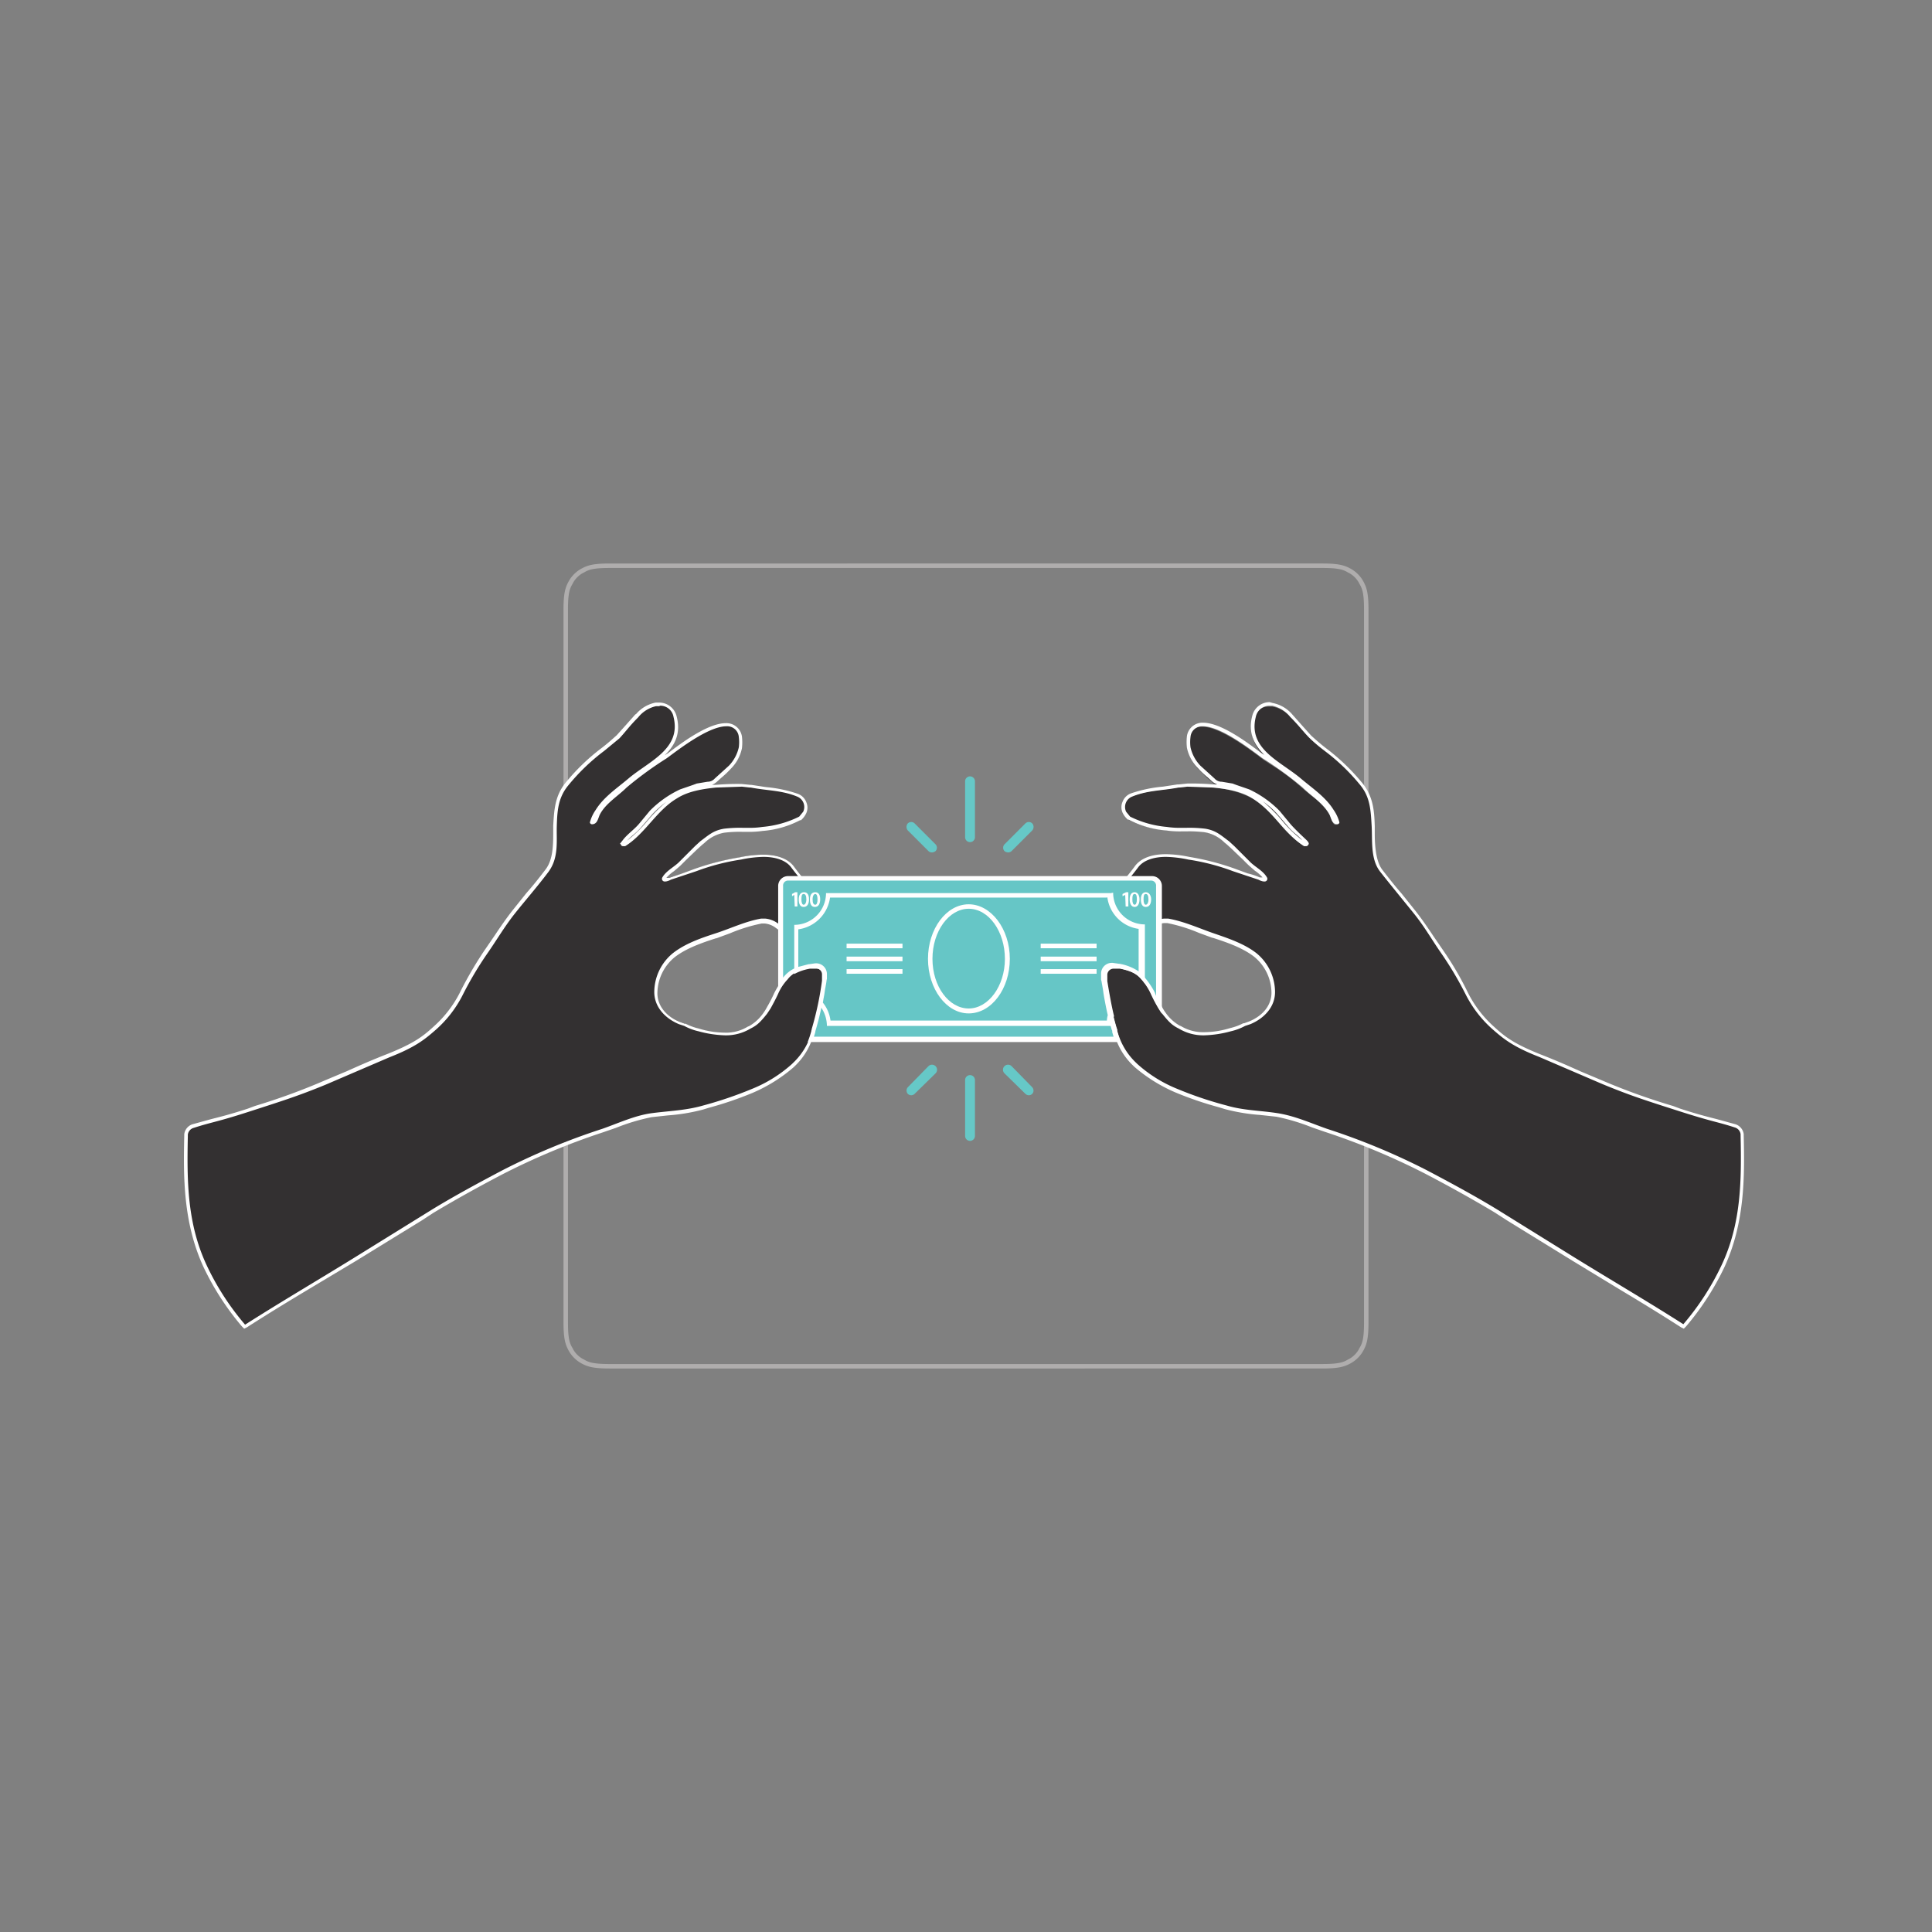 <svg xmlns="http://www.w3.org/2000/svg" viewBox="0 0 432 432"><rect x="0" y="0" width="432" height="432" fill="#808080" stroke="none"/><title>illustr--Artboard 6</title><path d="M301.9,127.1c-1.3-.7-2.6-1.1-6.2-1.1H136.3c-3.6,0-4.9.4-6.2,1.1a7.2,7.2,0,0,0-3,3c-.7,1.3-1.1,2.6-1.1,6.2V295.7c0,3.6.4,4.9,1.1,6.2a7.2,7.2,0,0,0,3,3c1.3.7,2.6,1.1,6.2,1.1H295.7c3.6,0,4.9-.4,6.2-1.1a7.2,7.2,0,0,0,3-3c.7-1.3,1.1-2.6,1.1-6.2V136.3c0-3.6-.4-4.9-1.1-6.2A7.2,7.2,0,0,0,301.9,127.1ZM305,295.7c0,3.7-.4,4.7-1,5.7a5.5,5.5,0,0,1-2.6,2.6c-1,.6-2,1-5.7,1H136.3c-3.7,0-4.7-.4-5.7-1a5.5,5.5,0,0,1-2.6-2.6c-.6-1-1-2-1-5.7V136.3c0-3.7.4-4.7,1-5.7a5.5,5.5,0,0,1,2.6-2.6c1-.6,2-1,5.7-1H295.7c3.7,0,4.7.4,5.7,1a5.5,5.5,0,0,1,2.6,2.6c.6,1,1,2,1,5.7Z" style="fill:#afadad"/><path d="M376.2,296.5l-13.6-8.3-10.7-6.5-17.4-10.8c-5.5-3.4-11-6.3-15.6-8.7a154.2,154.2,0,0,0-22.3-9.4l-3-1a43.5,43.5,0,0,0-8-2.4l-3.8-.4a42.7,42.7,0,0,1-7.7-1.3l-1.3-.4a85.2,85.2,0,0,1-9.7-3.3,33.7,33.7,0,0,1-9.1-5.7l-.2-.2a15.5,15.5,0,0,1-4.4-7.5.7.7,0,0,0-.1-.5,64.8,64.8,0,0,1-1.9-8.5c-.1-.7-.3-1.5-.4-2.4v-1.5h0a1.8,1.8,0,0,1,1.8-1.7h.2l1.4.2a7.8,7.8,0,0,1,5.2,2.7,14.5,14.5,0,0,1,2.2,3.3,34.8,34.8,0,0,0,1.7,3.3,5.2,5.2,0,0,1,.7,1.2,11.1,11.1,0,0,0,3.6,3.2,11,11,0,0,0,5.5,1.4,20.7,20.7,0,0,0,5.8-.9,10,10,0,0,0,3.1-1.2h.1l1.1-.4c3.4-1.4,5.4-4,5.3-7a10.8,10.8,0,0,0-4-8.2c-2.7-2.1-6.3-3.3-9.4-4.3H271l-3-1.1a44.8,44.8,0,0,0-7.1-2.2h-.8a5,5,0,0,0-2.7,1.1l-3.2,2.3a22,22,0,0,1-6.3,3.9,9.6,9.6,0,0,1-3.3.6,5.4,5.4,0,0,1-2.4-.5c-1-.6-1.4-1.8-1.2-3.7s2.8-5.1,4.9-7l1-.8a62.4,62.4,0,0,0,7.1-8.1c1.3-1.6,3.5-2.4,6.5-2.4a25,25,0,0,1,5.1.6,52.6,52.6,0,0,1,10,2.6l3.1,1.1,2.7.8.3.2.6.2h.4v-.2a8.4,8.4,0,0,0-2.1-2.1l-1.4-1.1a8,8,0,0,0-1.3-1.3,27.1,27.1,0,0,0-2.4-2.4l-1.2-1.1-.4-.3a10.2,10.2,0,0,0-4.6-2.4,30.2,30.2,0,0,0-4.2-.2h-1a21.1,21.1,0,0,1-3.5-.2,23.6,23.6,0,0,1-8.3-2.3h-.1a3.8,3.8,0,0,1-.9-1.3,3,3,0,0,1-.2-2.3,2.9,2.9,0,0,1,1.8-1.6,28.5,28.5,0,0,1,6.9-1.5l3.4-.5h.2l1.9-.2a57.2,57.2,0,0,1,5.8.2,22.7,22.7,0,0,1,8.9,2.4,26.2,26.2,0,0,1,6,5.5,25.1,25.1,0,0,0,5.6,5.2h.3a.1.1,0,0,0,.1-.1,1.7,1.7,0,0,0-.3-.6h-.1a11.4,11.4,0,0,0-1.9-1.9,12.9,12.9,0,0,1-1.7-1.6l-2.4-2.9a23.9,23.9,0,0,0-6.6-4.8l-1.9-.6-1-.4-.8-.2-2.3-.4a2.6,2.6,0,0,1-1.9-.8l-1.1-.9-2.1-2.1a9.1,9.1,0,0,1-2.3-4.3,9.6,9.6,0,0,1,0-2.4,3.1,3.1,0,0,1,3.2-2.7c3.8,0,10,4.6,12.7,6.6l.9.7,2.3,1.5a47.4,47.4,0,0,1,6.7,5.1l1.8,1.5a16,16,0,0,1,4.2,4.4l.3.8a3.8,3.8,0,0,0,.5,1.1.6.6,0,0,0,.5.2h.2a15.5,15.5,0,0,0-1.2-2.5,21.7,21.7,0,0,0-5.5-5.4l-1.8-1.5c-1-.8-2.1-1.7-3.3-2.5-4.1-2.9-8.4-5.9-6.9-11.7a3.5,3.5,0,0,1,3.5-2.8h.8a7,7,0,0,1,4.2,2.5h.1l2.4,2.6c.6.7,1.1,1.4,1.8,2.1l3.3,2.8a43.7,43.7,0,0,1,8.2,7.9c2.3,2.9,2.5,6.1,2.6,9.2v1.7c0,3,.1,6.1,1.8,8.4l4.3,5.3,3.2,3.9c1.4,1.8,2.7,3.7,3.9,5.6s1.5,2.3,2.4,3.5a74,74,0,0,1,5,8.6l.5.7A25.5,25.5,0,0,0,334,230c2.4,2.1,4.5,3.8,10.2,6.1,3.6,1.4,6.4,2.6,9.3,3.9l5,2.1c5.8,2.4,9.3,3.6,15.6,5.6l1.6.5c4.3,1.4,6.5,2,8.4,2.5l4,1.1a2.2,2.2,0,0,1,1.5,1.8v.4h0c.2,9.1.3,19.3-4.3,29.3a64.4,64.4,0,0,1-8.5,13.2l-.3.2Z" style="fill:#333031"/><path d="M283.7,157.8h.8a7.1,7.1,0,0,1,4,2.5c2,2,2.8,3.2,4.3,4.7a30.4,30.4,0,0,0,3.3,2.8,46,46,0,0,1,8.1,7.8c2.2,2.7,2.3,5.7,2.5,9s-.3,7.5,1.9,10.3,5,6.2,7.5,9.3,4.1,6,6.2,9a78.4,78.4,0,0,1,5.5,9.3,26.1,26.1,0,0,0,6,7.7c2.3,2,4.4,3.8,10.3,6.1l14.2,6.1c6.3,2.6,9.8,3.7,17.3,6.1s8.3,2.3,12.3,3.6a1.8,1.8,0,0,1,1.3,1.5v.3c.2,10,.2,19.6-4.3,29.1a58.8,58.8,0,0,1-8.5,13.1c-8-5.1-16.2-9.9-24.3-14.9l-17.4-10.8c-5.1-3.1-10.3-5.9-15.6-8.7a151.1,151.1,0,0,0-22.4-9.3c-3.7-1.3-7.2-2.9-11.1-3.5s-7.6-.6-11.3-1.7a83.6,83.6,0,0,1-11-3.7,30.2,30.2,0,0,1-9-5.6l-.2-.2a15.1,15.1,0,0,1-4.3-7.3.7.7,0,0,0-.1-.5,73.8,73.8,0,0,1-2.3-10.8v-1.6a1.4,1.4,0,0,1,1.4-1.3h.1l1.4.2h0c2.2.4,3.7.9,5,2.6a11.1,11.1,0,0,1,2.1,3.2c.5,1.1,1.1,2.2,1.7,3.3l.8,1.2c1.6,2,2.3,2.6,3.7,3.3a10.6,10.6,0,0,0,5.7,1.5,24.9,24.9,0,0,0,5.9-.9,12.4,12.4,0,0,0,3.2-1.2h0l1.2-.4c3.1-1.3,5.6-3.9,5.5-7.4a11.3,11.3,0,0,0-4.2-8.5c-2.7-2.1-6.3-3.3-9.5-4.4s-6.7-2.7-10.2-3.3h-.9a5.6,5.6,0,0,0-3,1.2c-3,1.9-5.9,5-9.4,6.2a13.4,13.4,0,0,1-3.1.5,3.8,3.8,0,0,1-2.2-.5c-1.1-.6-1.1-2.1-1-3.3.4-3.2,3.5-5.5,5.8-7.5a70.4,70.4,0,0,0,7.2-8.2c1.3-1.6,3.7-2.2,6.1-2.2a26.3,26.3,0,0,1,5,.6,49,49,0,0,1,10,2.6l5.7,1.9a3.6,3.6,0,0,0,1.1.4h.2a.6.6,0,0,0,.6-.9c-.8-1.4-2.4-2.2-3.6-3.3l-3.7-3.7-1.2-1.1c-1.9-1.4-2.9-2.4-5.3-2.8a29.5,29.5,0,0,0-4.2-.2h-1a19.4,19.4,0,0,1-3.4-.2,22.8,22.8,0,0,1-8.2-2.3h0l-.9-1.1a2.5,2.5,0,0,1,1.4-3.4c3.4-1.4,6.7-1.3,10.3-2h.2l1.8-.2h0l5.8.2c2.9.3,6.2.8,8.7,2.4,4.6,2.7,7.1,7.9,11.6,10.7h.5c.2,0,.3-.1.5-.4s-.3-.8-.5-1-2.5-2.3-3.6-3.6l-2.4-2.9h0a23.3,23.3,0,0,0-6.8-4.8l-2.9-1-.8-.3-2.4-.4a2.1,2.1,0,0,1-1.6-.7l-3.2-2.9a8.7,8.7,0,0,1-2.2-4.1,8.9,8.9,0,0,1,0-2.3,2.6,2.6,0,0,1,2.8-2.4c4.3,0,11.8,6.1,13.4,7.2a81.1,81.1,0,0,1,8.9,6.5c1.9,1.9,4.6,3.5,5.9,5.9.3.5.5,1.6,1,2a1.1,1.1,0,0,0,.7.3.5.5,0,0,0,.6-.4,8.8,8.8,0,0,0-1.3-2.8c-1.8-2.9-4.7-4.8-7.3-7-4.6-3.9-11.9-6.6-10.1-13.8a3.1,3.1,0,0,1,3.1-2.5m0-.8a4,4,0,0,0-3.9,3.1c-1,3.8.5,6.5,2.7,8.7l-.8-.5c-4.4-3.4-9.4-6.7-12.9-6.7a3.5,3.5,0,0,0-3.6,3,11.3,11.3,0,0,0,0,2.6,9,9,0,0,0,2.4,4.5,21.8,21.8,0,0,0,2.2,2.1l1,.9a3.5,3.5,0,0,0,1.2.7h-.9a57.2,57.2,0,0,0-5.8-.2l-1.9.2h-.3l-3.3.5a30,30,0,0,0-7.1,1.5,3.2,3.2,0,0,0-1.9,1.9,3,3,0,0,0,.1,2.6,4.9,4.9,0,0,0,1.1,1.4h.2a21.7,21.7,0,0,0,8.4,2.4,21.1,21.1,0,0,0,3.5.2h1a27.5,27.5,0,0,1,4.1.2,8.5,8.5,0,0,1,4.4,2.3l.5.4,1.1,1,2.5,2.4,1.3,1.3,1.4,1.2a8.3,8.3,0,0,1,1.7,1.5h-.6a14.3,14.3,0,0,0-2.7-.9l-3-1.1a57.8,57.8,0,0,0-10.1-2.6,26.8,26.8,0,0,0-5.2-.6c-3.2,0-5.5.9-6.8,2.5a62.4,62.4,0,0,1-7.1,8.1l-1,.8c-2.2,2-4.7,4.2-5,7.2s.2,3.5,1.4,4.1a4.8,4.8,0,0,0,2.6.6,9.7,9.7,0,0,0,3.4-.6,21.5,21.5,0,0,0,6.4-4l3.2-2.3a4.8,4.8,0,0,1,2.5-1h.7a36.4,36.4,0,0,1,7.1,2.2l3,1.1h.1c3.1,1,6.6,2.2,9.2,4.2a10.5,10.5,0,0,1,3.9,7.9c.1,2.8-1.8,5.3-5,6.6l-1.1.4h-.2a12.7,12.7,0,0,1-3,1.1,20,20,0,0,1-5.7.9,9.6,9.6,0,0,1-5.3-1.4h-.1a9.7,9.7,0,0,1-3.3-3,10.5,10.5,0,0,1-.8-1.3A30.7,30.7,0,0,1,258,222a22.5,22.5,0,0,0-2.2-3.5c-1.5-1.8-3.2-2.4-5.5-2.8h-.1l-1.4-.2h-.2a2.2,2.2,0,0,0-2.2,2.1h0v1.2c0,.2.1.3.1.4s.3,1.6.4,2.4a64.8,64.8,0,0,0,1.9,8.5c.1.1.1.3.2.4a15.2,15.2,0,0,0,4.4,7.8l.2.2a35.1,35.1,0,0,0,9.3,5.8,79.1,79.1,0,0,0,9.7,3.3l1.3.4a42.4,42.4,0,0,0,7.8,1.3l3.7.4a45.9,45.9,0,0,1,8,2.4l2.9,1a156,156,0,0,1,22.3,9.3c4.6,2.4,10.1,5.4,15.6,8.7l2.8,1.8,14.6,9,10.7,6.5c4.5,2.7,9.1,5.5,13.6,8.4l.6.3.5-.5a60.5,60.5,0,0,0,8.6-13.3c4.6-10,4.5-20.3,4.3-29.4h0v-.3a2.7,2.7,0,0,0-1.8-2.2l-4-1.1c-1.9-.5-4.1-1-8.4-2.4l-1.6-.6a143.3,143.3,0,0,1-15.6-5.6l-5-2.1c-2.9-1.3-5.6-2.5-9.2-3.9-5.7-2.3-7.7-3.8-10.1-6a25.8,25.8,0,0,1-5.8-7.4l-.4-.8a70.4,70.4,0,0,0-5.1-8.7l-2.4-3.5c-1.2-1.8-2.5-3.7-3.9-5.5l-3.2-4c-1.5-1.7-2.9-3.5-4.3-5.3s-1.7-5.2-1.7-8.1v-1.7c-.1-3.2-.3-6.5-2.7-9.5a47,47,0,0,0-8.2-7.9c-1.3-1-2.3-1.9-3.3-2.8l-1.8-2-2.4-2.7H289a7.7,7.7,0,0,0-4.4-2.6Zm7.3,30.9a29.1,29.1,0,0,1-4.7-4.6,39.7,39.7,0,0,0-4.1-4.1,20.7,20.7,0,0,1,3.1,2.7l2.4,2.8a13.7,13.7,0,0,0,1.7,1.7,11.7,11.7,0,0,1,1.6,1.5Z" style="fill:#fff"/><path d="M54.4,296.5a64.4,64.4,0,0,1-8.5-13.2c-4.6-10-4.5-20.2-4.3-29.3h0v-.4a2.1,2.1,0,0,1,1.6-1.8l3.9-1.1c1.9-.5,4.1-1.1,8.4-2.5l1.6-.5c6.3-2,9.8-3.2,15.6-5.6l5-2.1c2.9-1.3,5.7-2.5,9.3-3.9,5.7-2.3,7.8-4,10.2-6.1a25.5,25.5,0,0,0,5.8-7.6l.5-.7a74,74,0,0,1,5-8.6c.9-1.2,1.7-2.4,2.4-3.5s2.5-3.8,3.9-5.6l3.2-3.9,4.3-5.3c1.7-2.3,1.8-5.4,1.8-8.4v-1.7c.2-3.1.3-6.3,2.6-9.2a43.7,43.7,0,0,1,8.2-7.9l3.3-2.8c.7-.7,1.2-1.4,1.8-2.1l2.4-2.6h.1a7,7,0,0,1,4.2-2.5h.8a3.5,3.5,0,0,1,3.5,2.8c1.5,5.8-2.8,8.8-6.9,11.7-1.2.8-2.3,1.7-3.3,2.5l-1.8,1.5a21.7,21.7,0,0,0-5.5,5.4,12.2,12.2,0,0,0-1.2,2.6h.2a.6.6,0,0,0,.5-.2,2.3,2.3,0,0,0,.5-1.1l.3-.8a16,16,0,0,1,4.2-4.4l1.8-1.5a53.9,53.9,0,0,1,6.7-5.1l2.3-1.5.9-.7c2.7-2,8.9-6.6,12.7-6.6a3.1,3.1,0,0,1,3.2,2.7,9.6,9.6,0,0,1,0,2.4,9.1,9.1,0,0,1-2.3,4.3l-2.1,2.1-1.1.9a2.6,2.6,0,0,1-1.9.8l-2.3.4-.8.2-1,.4-1.9.6a25.5,25.5,0,0,0-6.6,4.8l-2.4,2.9a12.9,12.9,0,0,1-1.7,1.6,11.4,11.4,0,0,0-1.9,1.9h-.1l-.3.6a.1.1,0,0,0,.1.1h.3a25.1,25.1,0,0,0,5.6-5.2,26.2,26.2,0,0,1,6-5.5,22.7,22.7,0,0,1,8.9-2.4,57.2,57.2,0,0,1,5.8-.2l1.9.2h.2l3.4.5a30.3,30.3,0,0,1,7,1.5,3,3,0,0,1,1.7,1.6,2.6,2.6,0,0,1-.2,2.3,3.8,3.8,0,0,1-.9,1.3h-.1a23.6,23.6,0,0,1-8.3,2.3,21.1,21.1,0,0,1-3.5.2h-1a28.2,28.2,0,0,0-4.1.2,10.1,10.1,0,0,0-4.7,2.4l-.4.3-1.2,1.1a27.1,27.1,0,0,0-2.4,2.4l-1.3,1.3-1.4,1.1a8.4,8.4,0,0,0-2.1,2.1v.2h.4l.6-.2.3-.2,2.7-.8,3.1-1.1a52.6,52.6,0,0,1,10-2.6,25,25,0,0,1,5.1-.6c3,0,5.2.8,6.5,2.4a62.4,62.4,0,0,0,7.1,8.1l1,.8c2.1,1.9,4.6,4.1,4.9,7s-.2,3.1-1.2,3.7a5.4,5.4,0,0,1-2.4.5,9.6,9.6,0,0,1-3.3-.6,22,22,0,0,1-6.3-3.9l-3.2-2.3a4.8,4.8,0,0,0-2.7-1.1h-.8a44.8,44.8,0,0,0-7.1,2.2l-3,1.1h-.1c-3.1,1-6.7,2.2-9.4,4.3a10.8,10.8,0,0,0-4,8.2c-.1,3,1.9,5.6,5.3,7l1.1.4h.1a10,10,0,0,0,3.1,1.2,21.3,21.3,0,0,0,5.8.9,11,11,0,0,0,5.5-1.4,11.1,11.1,0,0,0,3.6-3.2c.2-.3.4-.8.7-1.2a34.8,34.8,0,0,0,1.7-3.3,14.5,14.5,0,0,1,2.2-3.3,7.8,7.8,0,0,1,5.2-2.7l1.4-.2h.2a1.8,1.8,0,0,1,1.8,1.7h0v1.5c-.1.9-.3,1.7-.4,2.4a64.8,64.8,0,0,1-1.9,8.5.7.7,0,0,0-.1.5,14.7,14.7,0,0,1-4.4,7.5l-.2.2a33.7,33.7,0,0,1-9.1,5.7,85.2,85.2,0,0,1-9.7,3.3l-1.3.4a42.7,42.7,0,0,1-7.7,1.3l-3.8.4a43.5,43.5,0,0,0-8,2.4l-3,1a154.2,154.2,0,0,0-22.3,9.4c-4.6,2.4-10.1,5.3-15.6,8.7L79.3,281.7l-10.7,6.5L55,296.5l-.3.2Z" style="fill:#333031"/><path d="M147.5,157.8a3,3,0,0,1,3.1,2.5c1.8,7.2-5.5,9.9-10.1,13.8-2.6,2.2-5.5,4.1-7.3,7a8.8,8.8,0,0,0-1.3,2.8.5.5,0,0,0,.6.4,1.1,1.1,0,0,0,.7-.3c.5-.4.7-1.5,1-2,1.3-2.4,4-4,5.9-5.9a81.1,81.1,0,0,1,8.9-6.5c1.6-1.1,9.1-7.2,13.4-7.2a2.6,2.6,0,0,1,2.8,2.4,8.9,8.9,0,0,1,0,2.3,8.7,8.7,0,0,1-2.2,4.1l-3.2,2.9a2.1,2.1,0,0,1-1.6.7l-2.4.4-.8.3-2.9,1a23.3,23.3,0,0,0-6.8,4.8h0l-2.4,2.9c-1.1,1.3-2.6,2.3-3.6,3.6s-.6.7-.5,1,.3.4.5.4h.5c4.5-2.8,7-8,11.6-10.7,2.5-1.6,5.8-2.1,8.7-2.4l5.8-.2h0l1.8.2h.2c3.6.7,6.9.6,10.3,2a2.5,2.5,0,0,1,1.4,3.4l-.9,1.1h0a22.8,22.8,0,0,1-8.2,2.3,19.4,19.4,0,0,1-3.4.2h-1a29.5,29.5,0,0,0-4.2.2c-2.4.4-3.4,1.4-5.3,2.8l-1.2,1.1-3.7,3.7c-1.2,1.1-2.8,1.9-3.6,3.3a.6.6,0,0,0,.6.9h.2a3.6,3.6,0,0,0,1.1-.4l5.7-1.9a49,49,0,0,1,10-2.6,26.3,26.3,0,0,1,5-.6c2.4,0,4.8.6,6.1,2.2A70.4,70.4,0,0,0,184,202c2.3,2,5.4,4.3,5.8,7.5.1,1.2.1,2.7-1,3.3a3.8,3.8,0,0,1-2.2.5,13.4,13.4,0,0,1-3.1-.5c-3.5-1.2-6.4-4.3-9.4-6.2a5.6,5.6,0,0,0-3-1.2h-.9c-3.5.6-6.8,2.2-10.2,3.3s-6.8,2.3-9.5,4.4a11.3,11.3,0,0,0-4.2,8.5c-.1,3.5,2.4,6.1,5.5,7.4l1.2.4h0a12.4,12.4,0,0,0,3.2,1.2,24.9,24.9,0,0,0,5.9.9,10.6,10.6,0,0,0,5.7-1.5c1.4-.7,2.1-1.3,3.7-3.3l.8-1.2c.6-1.1,1.2-2.2,1.7-3.3a11.1,11.1,0,0,1,2.1-3.2c1.3-1.7,2.8-2.2,5-2.6h0l1.4-.2h.1a1.4,1.4,0,0,1,1.4,1.3v1.6a73.8,73.8,0,0,1-2.3,10.8,4.3,4.3,0,0,0-.1.5,15.1,15.1,0,0,1-4.3,7.3l-.2.2a30.2,30.2,0,0,1-9,5.6,87.4,87.4,0,0,1-10.9,3.7c-3.8,1.1-7.6,1.2-11.4,1.7s-7.4,2.2-11.1,3.5a151.1,151.1,0,0,0-22.4,9.3c-5.3,2.8-10.5,5.6-15.6,8.7L79.1,281.3c-8.1,5-16.3,9.8-24.3,14.9a58.8,58.8,0,0,1-8.5-13.1C41.8,273.6,41.8,264,42,254v-.3a1.8,1.8,0,0,1,1.3-1.5c4-1.3,5.2-1.3,12.3-3.6s11-3.5,17.3-6.1l14.2-6.1c5.9-2.3,8-4.1,10.3-6.1a26.1,26.1,0,0,0,6-7.7,78.4,78.4,0,0,1,5.5-9.3c2.1-3,3.9-6.1,6.2-9s5.1-6.1,7.5-9.3,1.8-6.9,1.9-10.3.3-6.3,2.5-9a46,46,0,0,1,8.1-7.8l3.4-2.8c1.4-1.5,2.2-2.7,4.2-4.7a7.1,7.1,0,0,1,4-2.5h.8m0-.8h-.9a7.7,7.7,0,0,0-4.4,2.6h-.1l-2.4,2.7-1.8,2c-1,.9-2,1.8-3.3,2.8a47,47,0,0,0-8.2,7.9c-2.4,3-2.5,6.3-2.7,9.5v1.7c0,2.9-.1,6-1.7,8.1s-2.8,3.6-4.3,5.3l-3.2,4c-1.4,1.8-2.7,3.7-3.9,5.5l-2.4,3.5a85.7,85.7,0,0,0-5.1,8.7l-.4.8a25.8,25.8,0,0,1-5.8,7.4c-2.4,2.2-4.4,3.7-10.1,6-3.6,1.4-6.3,2.6-9.2,3.9l-5,2.1A143.3,143.3,0,0,1,57,247.3l-1.6.6c-4.3,1.4-6.5,1.9-8.4,2.4l-4,1.1a2.7,2.7,0,0,0-1.8,2.2v.3h0c-.2,9.1-.3,19.4,4.3,29.4a60.5,60.5,0,0,0,8.6,13.3l.5.5.6-.3c4.5-2.9,9.1-5.7,13.6-8.4L79.5,282l14.8-9.1,2.6-1.7c5.5-3.3,11-6.3,15.6-8.7a156,156,0,0,1,22.3-9.3l2.9-1a45.9,45.9,0,0,1,8-2.4l3.7-.4a42.4,42.4,0,0,0,7.8-1.3l1.3-.4a79.1,79.1,0,0,0,9.7-3.3,35.1,35.1,0,0,0,9.3-5.8l.2-.2a15.2,15.2,0,0,0,4.4-7.8c.1-.1.1-.3.2-.4a64.8,64.8,0,0,0,1.9-8.5c.1-.8.3-1.6.4-2.4s.1-.2.1-.4v-1.2h0a2.2,2.2,0,0,0-2.2-2.1h-.2l-1.4.2h-.1c-2.3.4-4,1-5.5,2.8a22.5,22.5,0,0,0-2.2,3.5,30.7,30.7,0,0,1-1.6,3.1,10.5,10.5,0,0,1-.8,1.3,9.7,9.7,0,0,1-3.3,3h-.1a9.3,9.3,0,0,1-5.3,1.4,20,20,0,0,1-5.7-.9,12.7,12.7,0,0,1-3-1.1h-.2l-1.1-.4c-3.2-1.3-5.1-3.8-5-6.6a10.5,10.5,0,0,1,3.9-7.9c2.6-2,6.1-3.2,9.2-4.2h.1l3-1.1a36.4,36.4,0,0,1,7.1-2.2h.7a4.8,4.8,0,0,1,2.5,1l3.2,2.3a21.5,21.5,0,0,0,6.4,4,9.7,9.7,0,0,0,3.4.6,4.8,4.8,0,0,0,2.6-.6c1.2-.6,1.7-2,1.4-4.1s-2.8-5.2-5-7.2l-1-.8a62.4,62.4,0,0,1-7.1-8.1c-1.3-1.6-3.6-2.5-6.8-2.5a26.8,26.8,0,0,0-5.2.6,57.8,57.8,0,0,0-10.1,2.6l-3,1.1-2.7.9h-.6a8.3,8.3,0,0,1,1.7-1.5l1.4-1.2,1.3-1.3,2.5-2.4,1.1-1,.5-.4a8.5,8.5,0,0,1,4.4-2.3,27.5,27.5,0,0,1,4.1-.2h1a21.1,21.1,0,0,0,3.5-.2,21.7,21.7,0,0,0,8.4-2.4h.2a4.9,4.9,0,0,0,1.1-1.4,3,3,0,0,0,.1-2.6,3.2,3.2,0,0,0-1.9-1.9,30,30,0,0,0-7.1-1.5l-3.3-.5h-.2l-2-.2a57.2,57.2,0,0,0-5.8.2h-.8a4.1,4.1,0,0,0,1.1-.7l1-.9a21.8,21.8,0,0,0,2.2-2.1,9,9,0,0,0,2.4-4.5,11.3,11.3,0,0,0,0-2.6,3.5,3.5,0,0,0-3.6-3c-3.5,0-8.5,3.3-12.9,6.7l-.8.5c2.3-2.2,3.7-4.9,2.7-8.7a4,4,0,0,0-3.9-3.1Zm-1.6,24.9a20.7,20.7,0,0,1,3.1-2.7,39.7,39.7,0,0,0-4.1,4.1,29.1,29.1,0,0,1-4.7,4.6,11.7,11.7,0,0,1,1.6-1.5,13.7,13.7,0,0,0,1.7-1.7l2.4-2.8Z" style="fill:#fff"/><path d="M216.9,255.1a1.1,1.1,0,0,1-1.1-1.1V241.5a1.1,1.1,0,1,1,2.2,0V254A1.1,1.1,0,0,1,216.9,255.1Z" style="fill:#66c8c7"/><path d="M230,244.9a1.1,1.1,0,0,1-.7-.3l-4.7-4.6a1.1,1.1,0,1,1,1.6-1.6l4.6,4.7a1.1,1.1,0,0,1,0,1.5A1.1,1.1,0,0,1,230,244.9Z" style="fill:#66c8c7"/><path d="M203.8,244.9a1.1,1.1,0,0,1-.8-.3,1.1,1.1,0,0,1,0-1.5l4.6-4.7a1.1,1.1,0,0,1,1.6,1.6l-4.7,4.6A1.1,1.1,0,0,1,203.8,244.9Z" style="fill:#66c8c7"/><path d="M216.9,188.3a1.1,1.1,0,0,1-1.1-1.1V174.7a1.1,1.1,0,1,1,2.2,0v12.5A1.1,1.1,0,0,1,216.9,188.3Z" style="fill:#66c8c7"/><path d="M208.4,190.6a1.1,1.1,0,0,1-.8-.3l-4.6-4.6a1.2,1.2,0,0,1,0-1.6,1.1,1.1,0,0,1,1.5,0l4.7,4.7a1.1,1.1,0,0,1,0,1.5A1.3,1.3,0,0,1,208.4,190.6Z" style="fill:#66c8c7"/><path d="M225.4,190.6a1.3,1.3,0,0,1-.8-.3,1.1,1.1,0,0,1,0-1.5l4.7-4.7a1.1,1.1,0,0,1,1.5,0,1.2,1.2,0,0,1,0,1.6l-4.6,4.6A1.1,1.1,0,0,1,225.4,190.6Z" style="fill:#66c8c7"/><path d="M181.4,232.3c.2-.5.3-1.1.5-1.7a.6.6,0,0,1,.1-.4,64.8,64.8,0,0,0,1.9-8.5c.1-.7.3-1.5.4-2.4s.1-.2.1-.3v-1.3h0a2,2,0,0,0-1.9-1.9h-.2l-1.4.2c-2.3.5-3.9,1.1-5.3,2.8l-1,1.2V198.1a1.8,1.8,0,0,1,1.7-1.7h81a1.8,1.8,0,0,1,1.7,1.7v26.8a24.3,24.3,0,0,1-1.4-2.8,14.5,14.5,0,0,0-2.2-3.3c-1.4-1.7-3-2.3-5.3-2.8h-1.6a2,2,0,0,0-1.9,1.9h0V219c0,.1.1.2.1.3s.3,1.7.4,2.4a64.8,64.8,0,0,0,1.9,8.5.7.7,0,0,1,.1.5c.2.5.3,1.1.5,1.6Z" style="fill:#66c6c6"/><path d="M257.4,196.9a1.1,1.1,0,0,1,1.1,1.2v24.6l-.3-.8a17,17,0,0,0-2.3-3.4c-1.5-1.9-3.2-2.5-5.6-3h-.1l-1.4-.2h-.2a2.4,2.4,0,0,0-2.4,2.4h0V219c0,.2.1.3.1.4s.3,1.6.4,2.4a64.8,64.8,0,0,0,1.9,8.5c.1.1.1.2.1.5l.3,1h-67l.3-1a2,2,0,0,1,.1-.5,64.8,64.8,0,0,0,1.9-8.5c.1-.8.3-1.5.4-2.4s.1-.2.1-.4v-1.2h0a2.4,2.4,0,0,0-2.4-2.4h-.2l-1.4.2h-.1c-2.4.5-4.1,1.1-5.6,3h0V198.1a1.1,1.1,0,0,1,1.1-1.2h81m0-1h-81a2.2,2.2,0,0,0-2.2,2.2v23.7a14.8,14.8,0,0,1,1.9-2.7c1.3-1.6,2.8-2.1,5-2.6h1.5a1.4,1.4,0,0,1,1.4,1.3v1.5a71.1,71.1,0,0,1-2.3,10.8c0,.2-.1.3-.1.5a22.5,22.5,0,0,1-.8,2.4h70a22.5,22.5,0,0,1-.8-2.4.9.9,0,0,0-.1-.5,71.1,71.1,0,0,1-2.3-10.8v-1.5a1.4,1.4,0,0,1,1.4-1.3h1.5c2.2.5,3.7,1,5,2.6a13.1,13.1,0,0,1,2.1,3.3,32.4,32.4,0,0,0,1.7,3.2l.7,1.1V198.1a2.2,2.2,0,0,0-2.2-2.2Z" style="fill:#fff"/><path d="M185.2,228.7a7.2,7.2,0,0,0-1.8-4.4c.2-.8.3-1.7.5-2.6s.3-1.5.4-2.4.1-.2.1-.3v-1.3h0a2,2,0,0,0-1.9-1.9h-.2l-1.4.2a9.8,9.8,0,0,0-2.9.9v-9.7a7.7,7.7,0,0,0,7.1-7.1H248a7.7,7.7,0,0,0,7.1,7.1v11.1c-1.3-1.4-2.8-1.9-4.9-2.3h-1.6a2,2,0,0,0-1.9,1.9h0V219c0,.1.1.2.1.3s.3,1.6.4,2.4a45.2,45.2,0,0,0,1.1,5.3,10.5,10.5,0,0,0-.4,1.7Z" style="fill:#66c6c6"/><path d="M247.6,200.6a8.2,8.2,0,0,0,7,7.1v9.5a11.1,11.1,0,0,0-4.3-1.7h-.1l-1.4-.2h-.2a2.4,2.4,0,0,0-2.4,2.4h0V219c0,.2.1.3.1.4s.3,1.6.4,2.4.6,3.5,1,5.2a5,5,0,0,0-.2,1.2H185.7a8,8,0,0,0-1.7-4c.1-.8.3-1.6.4-2.4s.3-1.6.4-2.4.1-.2.1-.4v-1.2h0a2.4,2.4,0,0,0-2.4-2.4h-.2l-1.4.2h-.1l-2.3.6v-8.4a8.3,8.3,0,0,0,7.1-7.1h61.9m.9-1H184.7a7.1,7.1,0,0,1-7.1,7.1v11a11.1,11.1,0,0,1,3.5-1.2h1.5a1.4,1.4,0,0,1,1.4,1.3v1.5c-.3,1.9-.6,3.6-.9,5.2a7.5,7.5,0,0,1,1.8,4.8h63.8a7.8,7.8,0,0,1,.4-2.2c-.6-2.5-1-4.8-1.5-7.8v-1.5a1.4,1.4,0,0,1,1.4-1.3h1.5c2.2.5,3.7,1,5,2.6l.5.7V206.7a7.1,7.1,0,0,1-7.1-7.1Z" style="fill:#fff"/><path d="M177.6,200.1h0l-.5.3v-.5l.7-.4h.5v3.2h-.6Z" style="fill:#fff"/><path d="M180.9,201.1c0,1-.4,1.7-1.2,1.7s-1.1-.7-1.1-1.7.4-1.6,1.2-1.6S180.9,200.2,180.9,201.1Zm-1.7,0c0,.8.2,1.2.5,1.2s.6-.4.6-1.2-.2-1.2-.6-1.2S179.2,200.3,179.2,201.1Z" style="fill:#fff"/><path d="M183.4,201.1c0,1-.4,1.7-1.2,1.7s-1.1-.7-1.1-1.7.4-1.6,1.2-1.6S183.4,200.2,183.4,201.1Zm-1.7,0q0,1.2.6,1.2c.3,0,.5-.4.5-1.2s-.2-1.2-.5-1.2S181.7,200.3,181.7,201.1Z" style="fill:#fff"/><path d="M251.6,200.1h0l-.6.3v-.5l.8-.4h.5v3.2h-.6Z" style="fill:#fff"/><path d="M254.8,201.1c0,1-.4,1.7-1.1,1.7s-1.1-.7-1.1-1.7.4-1.6,1.1-1.6S254.8,200.2,254.8,201.1Zm-1.6,0c0,.8.2,1.2.5,1.2s.5-.4.5-1.2-.1-1.2-.5-1.2S253.2,200.3,253.2,201.1Z" style="fill:#fff"/><path d="M257.4,201.1c0,1-.4,1.7-1.2,1.7s-1.1-.7-1.1-1.7.4-1.6,1.1-1.6S257.4,200.2,257.4,201.1Zm-1.7,0c0,.8.2,1.2.5,1.2s.6-.4.6-1.2-.2-1.2-.6-1.2S255.7,200.3,255.7,201.1Z" style="fill:#fff"/><path d="M216.6,226.6c-5,0-9.1-5.5-9.1-12.2s4.1-12.2,9.1-12.2,9.2,5.5,9.2,12.2S221.7,226.6,216.6,226.6Zm0-23.4c-4.4,0-8.1,5-8.1,11.2s3.7,11.1,8.1,11.1,8.1-5,8.1-11.1S221.1,203.2,216.6,203.2Z" style="fill:#fff"/><rect x="232.7" y="213.9" width="12.5" height="1.03" style="fill:#fff"/><rect x="232.7" y="211" width="12.5" height="1.03" style="fill:#fff"/><rect x="232.7" y="216.7" width="12.5" height="1.03" style="fill:#fff"/><rect x="189.3" y="213.9" width="12.5" height="1.03" style="fill:#fff"/><rect x="189.3" y="211" width="12.5" height="1.03" style="fill:#fff"/><rect x="189.3" y="216.7" width="12.5" height="1.03" style="fill:#fff"/></svg>